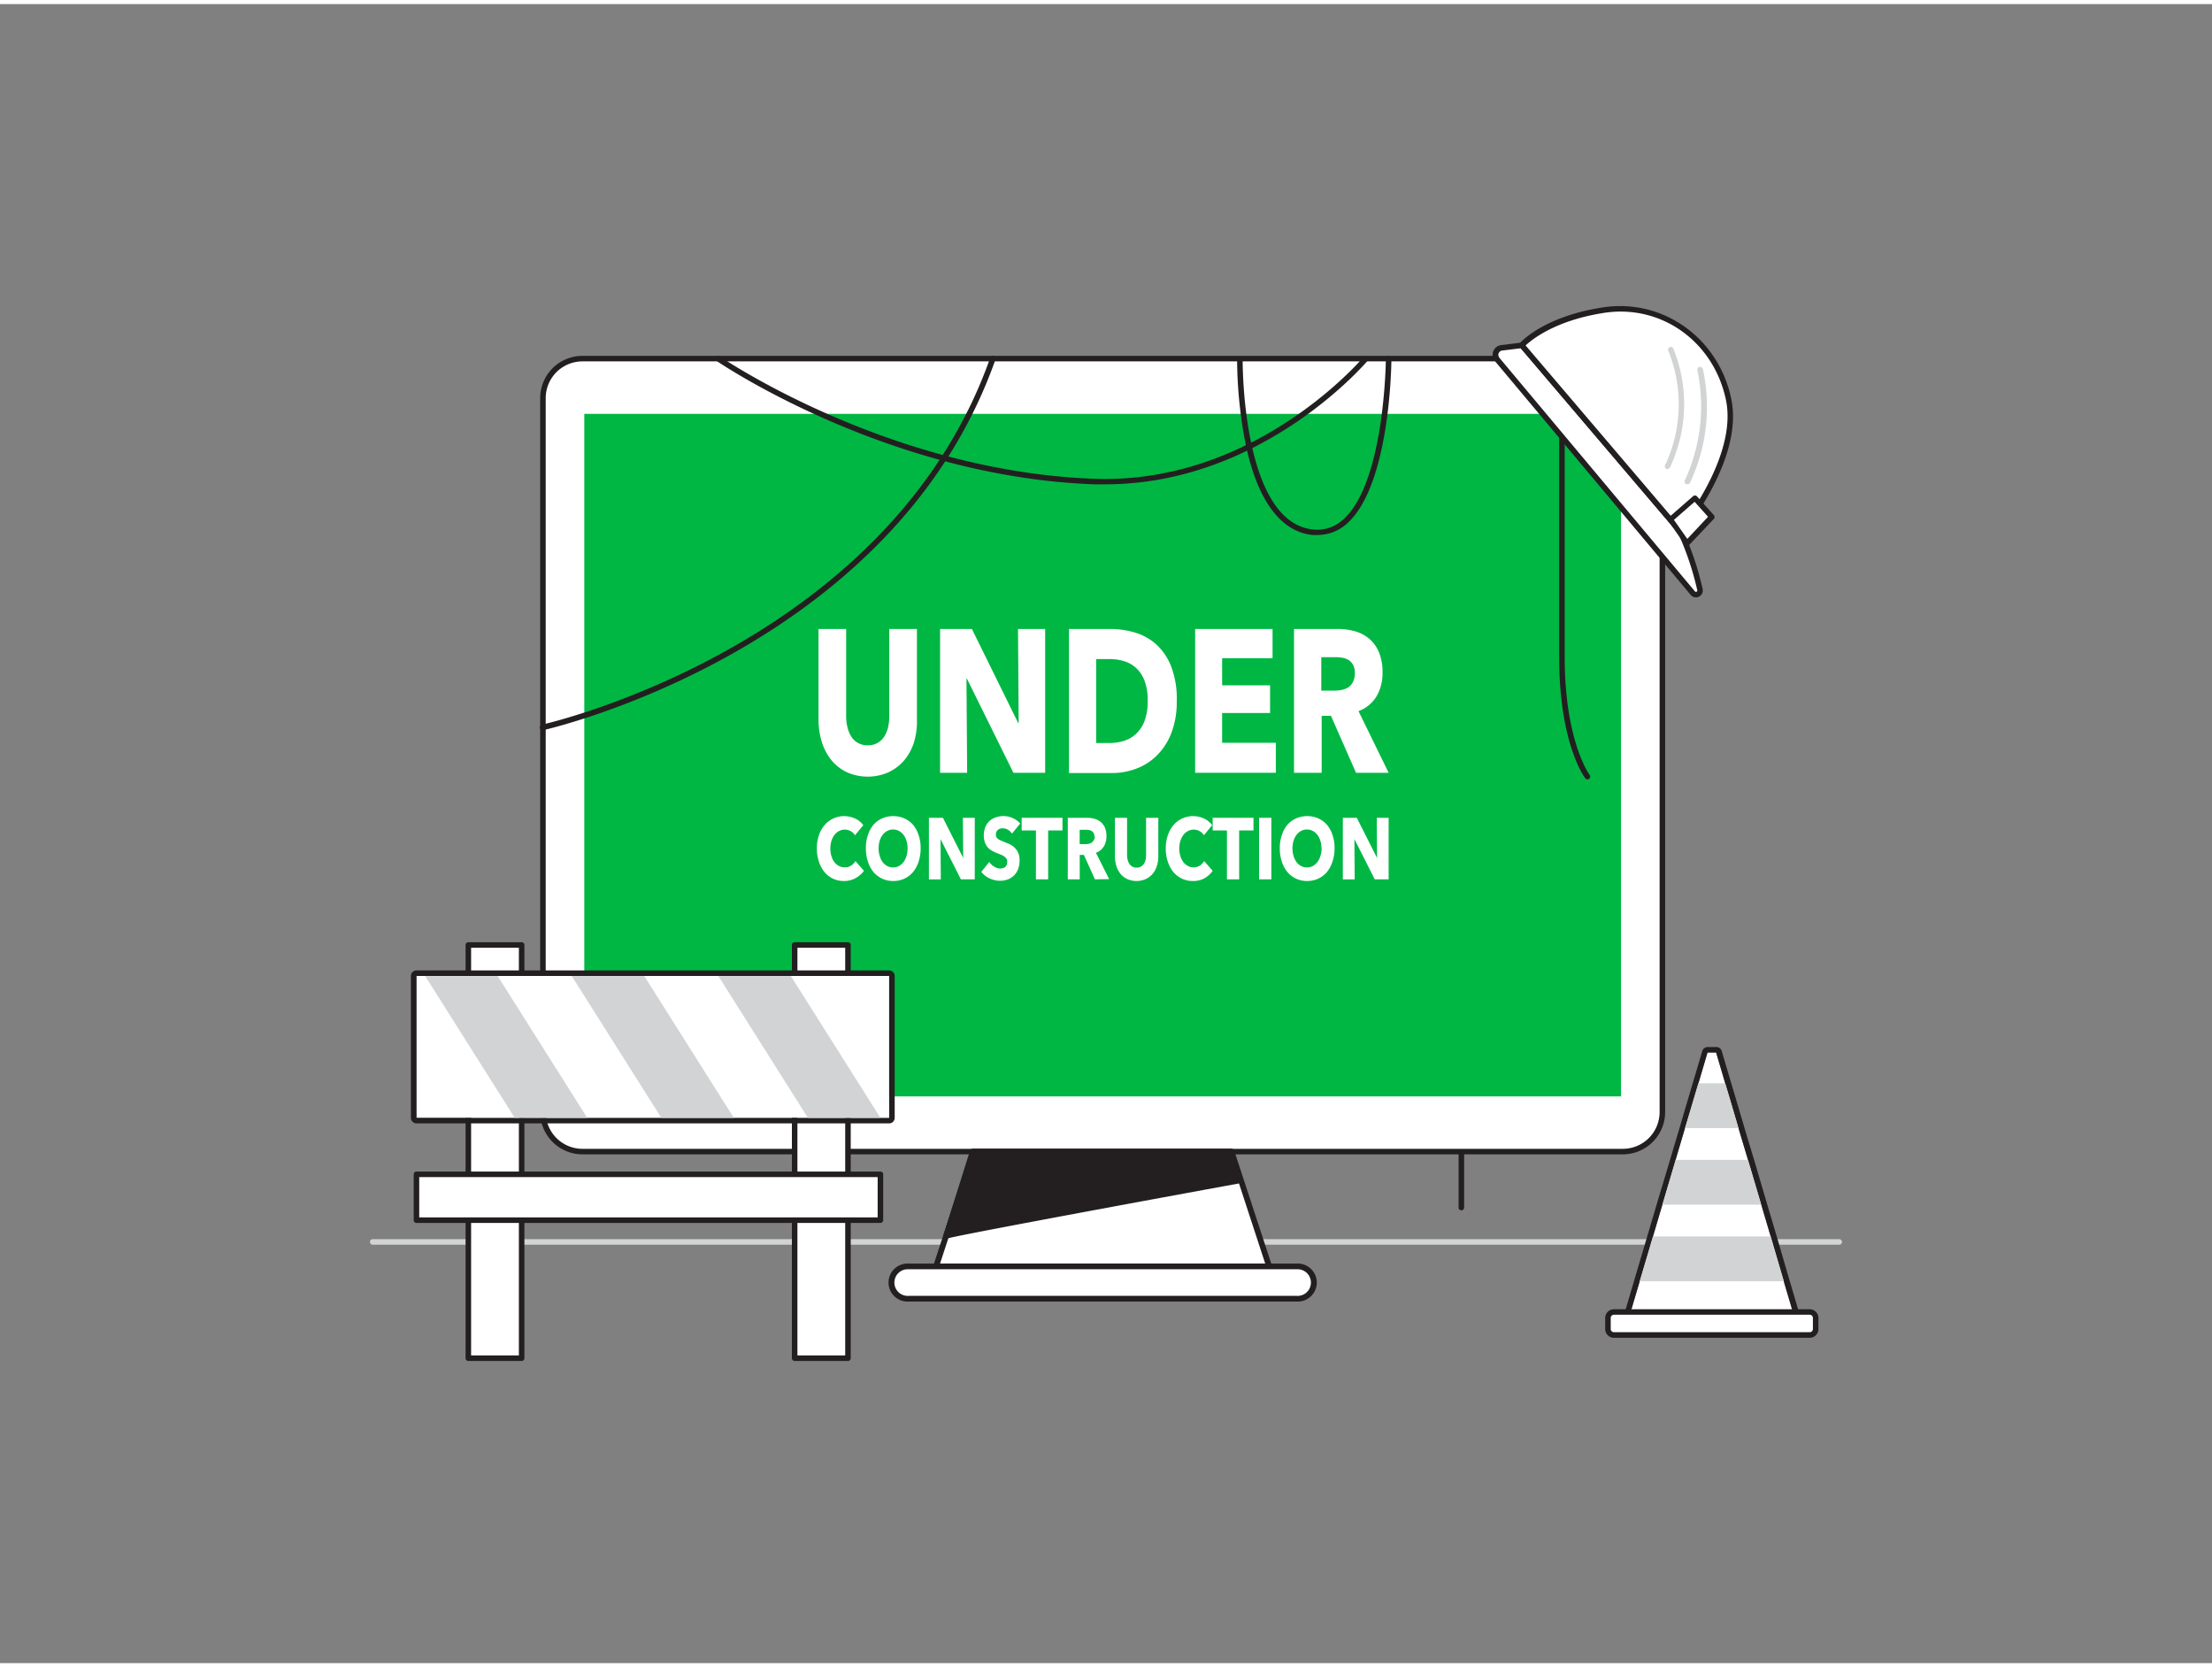 <svg xmlns="http://www.w3.org/2000/svg" viewBox="0 0 400 300" width="406" height="306" class="illustration styles_illustrationTablet__1DWOa"><rect x="0" y="0" width="400" height="300" fill="#808080" stroke="none"/><g id="_167_under_constructions_flatline" data-name="#167_under_constructions_flatline"><path d="M264.26,218.12a.5.5,0,0,1-.5-.5V184.36a.5.5,0,0,1,.5-.5.5.5,0,0,1,.5.5v33.26A.5.5,0,0,1,264.26,218.12Z" fill="#231f20"></path><path d="M332.6,224.34H67.4a.51.51,0,0,1-.5-.5.5.5,0,0,1,.5-.5H332.6a.5.5,0,0,1,.5.5A.51.51,0,0,1,332.6,224.34Z" fill="#d1d3d4"></path><rect x="98.18" y="64.11" width="202.43" height="143.39" rx="7.15" fill="#fff"></rect><path d="M293.46,208H105.32a7.65,7.65,0,0,1-7.64-7.65V71.26a7.65,7.65,0,0,1,7.64-7.65H293.46a7.66,7.66,0,0,1,7.65,7.65V200.35A7.66,7.66,0,0,1,293.46,208ZM105.32,64.61a6.65,6.65,0,0,0-6.64,6.65V200.35a6.65,6.65,0,0,0,6.64,6.65H293.46a6.65,6.65,0,0,0,6.65-6.65V71.26a6.65,6.65,0,0,0-6.65-6.65Z" fill="#231f20"></path><rect x="105.66" y="74.1" width="187.47" height="123.42" fill="#00b744"></rect><polygon points="229.51 228.26 169.27 228.26 176.08 207.5 222.71 207.5 229.51 228.26" fill="#fff"></polygon><path d="M229.51,228.78H169.27a.52.52,0,0,1-.42-.22.53.53,0,0,1-.07-.46l6.81-20.76a.52.52,0,0,1,.49-.35H222.7a.5.5,0,0,1,.49.35L230,228.1a.47.47,0,0,1-.07.46A.5.5,0,0,1,229.51,228.78Zm-59.53-1H228.8L222.33,208H176.46Z" fill="#231f20"></path><rect x="161.37" y="228.26" width="76.04" height="5.85" rx="2.92" fill="#fff"></rect><path d="M234.49,234.62H164.3a3.44,3.44,0,1,1,0-6.87h70.19a3.44,3.44,0,1,1,0,6.87Zm-70.19-5.84a2.41,2.41,0,1,0,0,4.81h70.19a2.41,2.41,0,1,0,0-4.81Z" fill="#231f20"></path><path d="M171.08,222.76c1-.52,53.13-10,53.13-10l-1.71-5.21H175.87Z" fill="#231f20"></path><path d="M171.07,223.27a.47.47,0,0,1-.32-.12.5.5,0,0,1-.15-.54l4.8-15.26a.49.49,0,0,1,.47-.35H222.5a.5.5,0,0,1,.47.35l1.71,5.21a.5.5,0,0,1,0,.41.55.55,0,0,1-.34.24c-14.3,2.61-51.68,9.5-53,10A.46.46,0,0,1,171.07,223.27ZM176.24,208l-4.42,14.06c6.47-1.44,42.64-8.07,51.73-9.74L222.13,208Z" fill="#231f20"></path><path d="M165.28,133.49a9.58,9.58,0,0,1-1.81,3.3,8.49,8.49,0,0,1-2.85,2.14,9.32,9.32,0,0,1-7.42,0,8.21,8.21,0,0,1-2.8-2.14,10,10,0,0,1-1.77-3.3,14,14,0,0,1-.62-4.28V113h5V128.7a8.81,8.81,0,0,0,.22,2,5.71,5.71,0,0,0,.68,1.7,3.29,3.29,0,0,0,1.21,1.19,3.45,3.45,0,0,0,1.81.44,3.38,3.38,0,0,0,3-1.63,5.46,5.46,0,0,0,.68-1.7,9.42,9.42,0,0,0,.2-2V113h5v16.17A13.45,13.45,0,0,1,165.28,133.49Z" fill="#fff"></path><path d="M183.26,139l-8.4-17h-.09l.12,17H170V113h5.75L184.12,130h.09L184.09,113H189v26Z" fill="#fff"></path><path d="M212.79,126a15.39,15.39,0,0,1-1,5.88,11.6,11.6,0,0,1-2.68,4.08,10.6,10.6,0,0,1-3.76,2.34,12.53,12.53,0,0,1-4.25.75h-7.79V113h7.56a15.44,15.44,0,0,1,4.36.64,10.16,10.16,0,0,1,3.84,2.13,10.66,10.66,0,0,1,2.71,4A16.09,16.09,0,0,1,212.79,126Zm-5.25,0a10.06,10.06,0,0,0-.57-3.65,6,6,0,0,0-1.54-2.31,5.7,5.7,0,0,0-2.18-1.23,8.93,8.93,0,0,0-2.52-.37h-2.51v15.18h2.39a8.77,8.77,0,0,0,2.61-.38,5.76,5.76,0,0,0,2.21-1.27,6.17,6.17,0,0,0,1.54-2.34A10.09,10.09,0,0,0,207.54,126Z" fill="#fff"></path><path d="M216.12,139V113h14v5.28H221v4.91h8.67v5H221v5.39h9.71V139Z" fill="#fff"></path><path d="M245.21,139l-4.53-10.3H239V139H234V113h8a11.09,11.09,0,0,1,2.94.39,6.87,6.87,0,0,1,2.57,1.3,6.51,6.51,0,0,1,1.81,2.42,9.12,9.12,0,0,1,.68,3.74,8.14,8.14,0,0,1-1.15,4.44,6.37,6.37,0,0,1-3.19,2.56L251.11,139ZM245,121a3.08,3.08,0,0,0-.31-1.49,2.36,2.36,0,0,0-.8-.88,3.11,3.11,0,0,0-1.1-.42,6.8,6.8,0,0,0-1.17-.11h-2.69v6.05h2.4a6.22,6.22,0,0,0,1.27-.13,3.63,3.63,0,0,0,1.19-.45,2.54,2.54,0,0,0,.87-1A3.29,3.29,0,0,0,245,121Z" fill="#fff"></path><path d="M154.66,158.08a4.18,4.18,0,0,1-2.06.49,4.46,4.46,0,0,1-3.51-1.62,5.74,5.74,0,0,1-1-1.87,7.26,7.26,0,0,1-.37-2.39,7.1,7.1,0,0,1,.38-2.42,5.48,5.48,0,0,1,1.05-1.85,4.62,4.62,0,0,1,1.58-1.17,4.7,4.7,0,0,1,1.95-.41,4.64,4.64,0,0,1,1.91.42,3.64,3.64,0,0,1,1.52,1.22l-1.5,1.82a2,2,0,0,0-.82-.77,2.24,2.24,0,0,0-1-.25,2.15,2.15,0,0,0-1.07.26,2.56,2.56,0,0,0-.83.71,3.42,3.42,0,0,0-.54,1.08,4.79,4.79,0,0,0,0,2.74,3.21,3.21,0,0,0,.53,1.08,2.38,2.38,0,0,0,.82.7,2.2,2.2,0,0,0,1.05.25,2.08,2.08,0,0,0,1.15-.31,2.39,2.39,0,0,0,.79-.82l1.54,1.76A4.6,4.6,0,0,1,154.66,158.08Z" fill="#fff"></path><path d="M166.48,152.66a7.34,7.34,0,0,1-.37,2.41,5.79,5.79,0,0,1-1,1.88,4.59,4.59,0,0,1-3.58,1.62,4.69,4.69,0,0,1-2-.42,4.74,4.74,0,0,1-1.58-1.2,5.79,5.79,0,0,1-1-1.88,7.34,7.34,0,0,1-.37-2.41,7.26,7.26,0,0,1,.37-2.41,5.59,5.59,0,0,1,1-1.84,4.62,4.62,0,0,1,1.58-1.16,4.84,4.84,0,0,1,2-.41,4.93,4.93,0,0,1,2,.41,4.62,4.62,0,0,1,1.58,1.16,5.59,5.59,0,0,1,1,1.84A7.26,7.26,0,0,1,166.48,152.66Zm-2.36,0a4.54,4.54,0,0,0-.2-1.35,3.21,3.21,0,0,0-.53-1.08,2.56,2.56,0,0,0-.83-.71,2.26,2.26,0,0,0-1.07-.26,2.18,2.18,0,0,0-1.05.26,2.56,2.56,0,0,0-.83.71,3.22,3.22,0,0,0-.54,1.08,4.89,4.89,0,0,0-.19,1.35,4.71,4.71,0,0,0,.2,1.39,3.75,3.75,0,0,0,.53,1.1,2.56,2.56,0,0,0,.83.71,2.27,2.27,0,0,0,2.11,0,2.56,2.56,0,0,0,.83-.71,3.33,3.33,0,0,0,.54-1.1A4.71,4.71,0,0,0,164.12,152.66Z" fill="#fff"></path><path d="M173.76,158.27,170.08,151h0l.05,7.28h-2.15V147.14h2.53l3.67,7.27h0l-.06-7.27h2.15v11.13Z" fill="#fff"></path><path d="M183,150a2.25,2.25,0,0,0-.74-.7,1.84,1.84,0,0,0-.89-.26,2.28,2.28,0,0,0-.44.05,1,1,0,0,0-.41.18,1.32,1.32,0,0,0-.31.35,1.08,1.08,0,0,0-.12.54.94.94,0,0,0,.1.47.88.88,0,0,0,.28.33,2.42,2.42,0,0,0,.45.26l.58.25c.31.12.63.26,1,.41a3.51,3.51,0,0,1,.92.61,3.11,3.11,0,0,1,.68.93,3.24,3.24,0,0,1,.27,1.4,4.21,4.21,0,0,1-.29,1.66,3.17,3.17,0,0,1-.78,1.15,3.3,3.3,0,0,1-1.12.68,4.14,4.14,0,0,1-1.31.22,4.53,4.53,0,0,1-1.9-.42,4,4,0,0,1-1.52-1.19l1.44-1.79a2.76,2.76,0,0,0,.89.84,2,2,0,0,0,1.09.34,1.86,1.86,0,0,0,.48-.06,1,1,0,0,0,.41-.21,1.07,1.07,0,0,0,.28-.37,1.61,1.61,0,0,0,.1-.57,1,1,0,0,0-.13-.54,1.53,1.53,0,0,0-.37-.4,3,3,0,0,0-.59-.33l-.81-.32a7.49,7.49,0,0,1-.86-.41,3.1,3.1,0,0,1-.75-.6,2.86,2.86,0,0,1-.53-.9,4.22,4.22,0,0,1,.11-2.87,3.09,3.09,0,0,1,2-1.71,4.32,4.32,0,0,1,1.28-.19,4,4,0,0,1,1.58.34,4.05,4.05,0,0,1,1.42,1Z" fill="#fff"></path><path d="M189.54,149.43v8.84h-2.21v-8.84h-2.58v-2.29h7.38v2.29Z" fill="#fff"></path><path d="M198,158.27l-2-4.42h-.75v4.42h-2.16V147.14h3.49a4.93,4.93,0,0,1,1.28.16,3.07,3.07,0,0,1,1.13.56,2.79,2.79,0,0,1,.79,1,3.82,3.82,0,0,1,.3,1.61,3.47,3.47,0,0,1-.5,1.9,2.83,2.83,0,0,1-1.4,1.1l2.39,4.76Zm-.09-7.72a1.35,1.35,0,0,0-.14-.64,1,1,0,0,0-.35-.37,1.26,1.26,0,0,0-.48-.18,2.32,2.32,0,0,0-.51-.05h-1.19v2.59h1.06a2.62,2.62,0,0,0,.55-.05,1.48,1.48,0,0,0,.52-.2,1,1,0,0,0,.39-.41A1.36,1.36,0,0,0,198,150.55Z" fill="#fff"></path><path d="M209.18,155.91a4,4,0,0,1-.79,1.41,3.57,3.57,0,0,1-1.25.92,4.17,4.17,0,0,1-3.25,0,3.49,3.49,0,0,1-1.23-.92,4.16,4.16,0,0,1-.77-1.41,5.88,5.88,0,0,1-.27-1.84v-6.93h2.19v6.71a4,4,0,0,0,.1.87,2.39,2.39,0,0,0,.3.73,1.37,1.37,0,0,0,.53.51,1.52,1.52,0,0,0,.79.19,1.55,1.55,0,0,0,.8-.19,1.37,1.37,0,0,0,.53-.51,2.16,2.16,0,0,0,.3-.73,4,4,0,0,0,.09-.87v-6.71h2.21v6.93A5.6,5.6,0,0,1,209.18,155.91Z" fill="#fff"></path><path d="M217.8,158.08a4.16,4.16,0,0,1-2.06.49,4.55,4.55,0,0,1-2-.42,4.67,4.67,0,0,1-1.56-1.2,5.74,5.74,0,0,1-1-1.87,7.26,7.26,0,0,1-.37-2.39,7.36,7.36,0,0,1,.38-2.42,5.84,5.84,0,0,1,1.05-1.85,4.62,4.62,0,0,1,1.58-1.17,4.73,4.73,0,0,1,1.95-.41,4.61,4.61,0,0,1,1.91.42,3.64,3.64,0,0,1,1.52,1.22l-1.5,1.82a2,2,0,0,0-.81-.77,2.31,2.31,0,0,0-1-.25,2.17,2.17,0,0,0-1.07.26,2.56,2.56,0,0,0-.83.71,3.64,3.64,0,0,0-.54,1.08,4.79,4.79,0,0,0,0,2.74,3.63,3.63,0,0,0,.53,1.08,2.41,2.41,0,0,0,.83.7,2.13,2.13,0,0,0,1,.25,2.08,2.08,0,0,0,1.15-.31,2.39,2.39,0,0,0,.79-.82l1.54,1.76A4.6,4.6,0,0,1,217.8,158.08Z" fill="#fff"></path><path d="M224.08,149.43v8.84h-2.21v-8.84h-2.58v-2.29h7.38v2.29Z" fill="#fff"></path><path d="M227.68,158.27V147.14h2.22v11.13Z" fill="#fff"></path><path d="M241.33,152.66a7.34,7.34,0,0,1-.38,2.41,5.79,5.79,0,0,1-1,1.88,4.64,4.64,0,0,1-1.58,1.2,4.77,4.77,0,0,1-2,.42,4.59,4.59,0,0,1-3.57-1.62,5.79,5.79,0,0,1-1-1.88,7.34,7.34,0,0,1-.37-2.41,7.26,7.26,0,0,1,.37-2.41,5.59,5.59,0,0,1,1-1.84,4.62,4.62,0,0,1,1.58-1.16,4.85,4.85,0,0,1,2-.41,4.92,4.92,0,0,1,2,.41,4.53,4.53,0,0,1,1.58,1.16,5.59,5.59,0,0,1,1,1.84A7.25,7.25,0,0,1,241.33,152.66Zm-2.37,0a4.54,4.54,0,0,0-.19-1.35,3.42,3.42,0,0,0-.54-1.08,2.46,2.46,0,0,0-.83-.71,2.25,2.25,0,0,0-1.06-.26,2.19,2.19,0,0,0-1.06.26,2.56,2.56,0,0,0-.83.71,3.42,3.42,0,0,0-.54,1.08,4.89,4.89,0,0,0-.19,1.35,4.71,4.71,0,0,0,.2,1.39,3.75,3.75,0,0,0,.53,1.1,2.56,2.56,0,0,0,.83.71,2.19,2.19,0,0,0,1.06.26,2.25,2.25,0,0,0,1.06-.26,2.63,2.63,0,0,0,.82-.71,3.34,3.34,0,0,0,.55-1.1A4.72,4.72,0,0,0,239,152.66Z" fill="#fff"></path><path d="M248.6,158.27,244.92,151h0l.05,7.28h-2.14V147.14h2.52l3.67,7.27h0l-.06-7.27h2.15v11.13Z" fill="#fff"></path><path d="M287.06,140.2a.48.48,0,0,1-.4-.2c-.2-.26-4.71-6.44-4.71-21.9V63.27a.51.51,0,0,1,.5-.5.5.5,0,0,1,.5.5V118.1c0,15.13,4.46,21.24,4.51,21.3a.51.51,0,0,1-.1.7A.49.49,0,0,1,287.06,140.2Z" fill="#231f20"></path><rect x="84.69" y="170.14" width="9.63" height="74.73" fill="#fff"></rect><path d="M94.33,245.36H84.69a.5.5,0,0,1-.5-.5V170.14a.5.5,0,0,1,.5-.5h9.64a.5.5,0,0,1,.5.5v74.72A.5.5,0,0,1,94.33,245.36Zm-9.14-1h8.64V170.64H85.19Z" fill="#231f20"></path><rect x="143.7" y="170.14" width="9.63" height="74.73" fill="#fff"></rect><path d="M153.34,245.36H143.7a.5.5,0,0,1-.5-.5V170.14a.5.5,0,0,1,.5-.5h9.64a.5.5,0,0,1,.5.5v74.72A.5.5,0,0,1,153.34,245.36Zm-9.14-1h8.64V170.64H144.2Z" fill="#231f20"></path><rect x="75.31" y="175.74" width="85.48" height="25.66" fill="#fff"></rect><path d="M160.79,175.74V201.4H75.31V175.74h85.48m0-1H75.31a1,1,0,0,0-1,1V201.4a1,1,0,0,0,1,1h85.48a1,1,0,0,0,1-1V175.74a1,1,0,0,0-1-1Z" fill="#231f20"></path><polygon points="106.19 201.4 93.08 201.4 76.88 175.75 89.99 175.75 106.19 201.4" fill="#d1d3d4"></polygon><polygon points="132.7 201.4 119.59 201.4 103.39 175.75 116.5 175.75 132.7 201.4" fill="#d1d3d4"></polygon><polygon points="159.21 201.4 146.1 201.4 129.9 175.75 143.01 175.75 159.21 201.4" fill="#d1d3d4"></polygon><rect x="75.31" y="211.61" width="83.91" height="8.29" fill="#fff"></rect><path d="M159.21,220.4H75.31a.5.5,0,0,1-.5-.5v-8.29a.5.5,0,0,1,.5-.5h83.9a.5.5,0,0,1,.5.5v8.29A.5.5,0,0,1,159.21,220.4Zm-83.4-1h82.9v-7.29H75.81Z" fill="#231f20"></path><polygon points="324.23 236.51 294.87 236.51 296.25 231.84 296.51 230.95 298.12 225.53 298.91 222.85 300.61 217.1 300.96 215.93 302.83 209.61 303.01 209 304.71 203.25 305.67 200.01 307.11 195.15 308.75 189.59 310.33 189.59 311.97 195.15 312.75 197.75 314.37 203.25 315.1 205.69 316.08 209 316.65 210.91 318.48 217.1 319 218.86 320.19 222.85 320.55 224.08 322.58 230.95 322.89 232.01 324.23 236.51" fill="#fff"></polygon><path d="M310.33,189.59l1.64,5.56.78,2.6,1.62,5.5.73,2.44,1,3.31.57,1.92,1.83,6.18.52,1.76,1.18,4,.36,1.23,2,6.87.31,1.06,1.33,4.5H294.87l1.38-4.67.26-.89,1.61-5.42.79-2.68,1.7-5.75.35-1.17,1.87-6.32L303,209l1.7-5.75,1-3.24,1.44-4.86,1.64-5.56h1.58m0-1h-1.58a1,1,0,0,0-.95.72l-1.65,5.55-1.44,4.87-.95,3.24-1.71,5.74-.18.61L300,215.64l-.35,1.18-1.7,5.75-.79,2.67-1.61,5.43-.26.89-1.38,4.67a1,1,0,0,0,.16.88,1,1,0,0,0,.8.4h29.35a1,1,0,0,0,1-1.28l-1.33-4.5-.32-1.06-2-6.88-.36-1.22-1.19-4-.52-1.75-1.82-6.19-.57-1.92-1-3.3-.73-2.45-1.62-5.49-.78-2.61-1.64-5.55a1,1,0,0,0-1-.72Z" fill="#231f20"></path><rect x="290.77" y="236.51" width="37.56" height="4.16" rx="1.08" fill="#fff"></rect><path d="M327.25,241.17h-35.4a1.58,1.58,0,0,1-1.58-1.58v-2a1.58,1.58,0,0,1,1.58-1.58h35.4a1.58,1.58,0,0,1,1.58,1.58v2A1.58,1.58,0,0,1,327.25,241.17ZM291.85,237a.58.58,0,0,0-.58.58v2a.58.58,0,0,0,.58.58h35.4a.58.58,0,0,0,.58-.58v-2a.58.58,0,0,0-.58-.58Z" fill="#231f20"></path><polygon points="322.58 230.95 296.51 230.95 298.12 225.53 298.91 222.85 320.19 222.85 320.55 224.08 322.58 230.95" fill="#d1d3d4"></polygon><polygon points="318.48 217.1 300.61 217.1 300.96 215.93 302.83 209.61 303.01 209 316.08 209 316.65 210.91 318.48 217.1" fill="#d1d3d4"></polygon><polygon points="314.37 203.25 304.71 203.25 305.67 200.01 307.11 195.15 311.97 195.15 312.75 197.75 314.37 203.25" fill="#d1d3d4"></polygon><path d="M270.72,64.24l35.39,42.28a.75.75,0,0,0,1.3-.63,52.73,52.73,0,0,0-3.52-10.49L275.18,61.71l-3.64.45A1.27,1.27,0,0,0,270.72,64.24Z" fill="#fff"></path><path d="M306.67,107.29a1.23,1.23,0,0,1-.94-.45l-35.4-42.28h0a1.77,1.77,0,0,1,1.15-2.9l3.64-.45a.5.5,0,0,1,.44.18l28.71,33.69a.86.86,0,0,1,.07.1,53.75,53.75,0,0,1,3.55,10.6,1.25,1.25,0,0,1-1.22,1.51ZM271.1,63.92l35.4,42.28a.23.23,0,0,0,.29.06.24.24,0,0,0,.13-.27,53.45,53.45,0,0,0-3.46-10.32L275,62.24l-3.37.41a.8.8,0,0,0-.63.49.79.79,0,0,0,.13.78Z" fill="#231f20"></path><path d="M275.18,61.71,303.89,95.4s10.91-13.14,8.69-23.86S300.69,53.75,290,55.37,275.18,61.71,275.18,61.71Z" fill="#fff"></path><path d="M303.89,95.9a.49.49,0,0,1-.38-.18L274.8,62a.5.5,0,0,1,0-.65c.17-.2,4.33-4.88,15.1-6.51s20.87,5.48,23.17,16.57c2.25,10.83-8.35,23.73-8.8,24.28a.49.49,0,0,1-.38.18Zm-28-34.16,28,32.87c1.88-2.42,10.14-13.73,8.22-23-2.19-10.56-11.67-17.35-22-15.78C281.24,57.19,277,60.68,275.86,61.74Z" fill="#231f20"></path><path d="M305.11,86.81a.54.54,0,0,1-.21,0,.49.49,0,0,1-.24-.66,31.78,31.78,0,0,0,2.28-19.89.5.5,0,0,1,1-.26,32.22,32.22,0,0,1-2.34,20.57A.52.52,0,0,1,305.11,86.81Z" fill="#d1d3d4"></path><polygon points="302.03 93.22 306.48 89.38 309.55 92.8 305.07 97.54 302.03 93.22" fill="#fff"></polygon><path d="M305.07,98h0a.51.51,0,0,1-.37-.21l-3-4.32a.49.49,0,0,1,.09-.66L306.15,89a.51.51,0,0,1,.7,0l3.07,3.41a.51.51,0,0,1,0,.68l-4.48,4.74A.48.48,0,0,1,305.07,98Zm-2.37-4.73,2.42,3.44,3.75-4-2.43-2.71Z" fill="#231f20"></path><path d="M301.56,84.05a.54.54,0,0,1-.21,0,.5.5,0,0,1-.25-.66,25.82,25.82,0,0,0,.59-20.68.51.51,0,0,1,.23-.67.5.5,0,0,1,.67.23A26.88,26.88,0,0,1,302,83.75.51.51,0,0,1,301.56,84.05Z" fill="#d1d3d4"></path><path d="M98.18,131.28a.5.5,0,0,1-.11-1c.62-.13,62.62-14.25,81-66.34a.5.5,0,0,1,.63-.31.51.51,0,0,1,.31.64c-18.52,52.63-81.05,66.85-81.68,67Z" fill="#231f20"></path><path d="M199.88,86.84q-1,0-1.95,0c-37.55-1.33-68-22.08-68.31-22.29a.49.49,0,0,1-.13-.69.5.5,0,0,1,.7-.13c.3.21,30.52,20.79,67.77,22.11,29.14,1,48.41-21.79,48.6-22a.51.51,0,0,1,.71-.06.49.49,0,0,1,.06.7C247.14,64.66,228.43,86.84,199.88,86.84Z" fill="#231f20"></path><path d="M238.22,96a8.85,8.85,0,0,1-.89,0c-5.78-.6-10-6.34-12.11-16.59a80.35,80.35,0,0,1-1.51-15.24.5.5,0,0,1,.5-.5h0a.51.51,0,0,1,.5.51c0,.29-.22,29.47,12.72,30.83a6.91,6.91,0,0,0,5.49-1.84c7.48-6.7,7.69-28.78,7.69-29a.5.5,0,0,1,.5-.5h0a.5.5,0,0,1,.5.51c0,.92-.22,22.74-8,29.73A7.88,7.88,0,0,1,238.22,96Z" fill="#231f20"></path></g></svg>